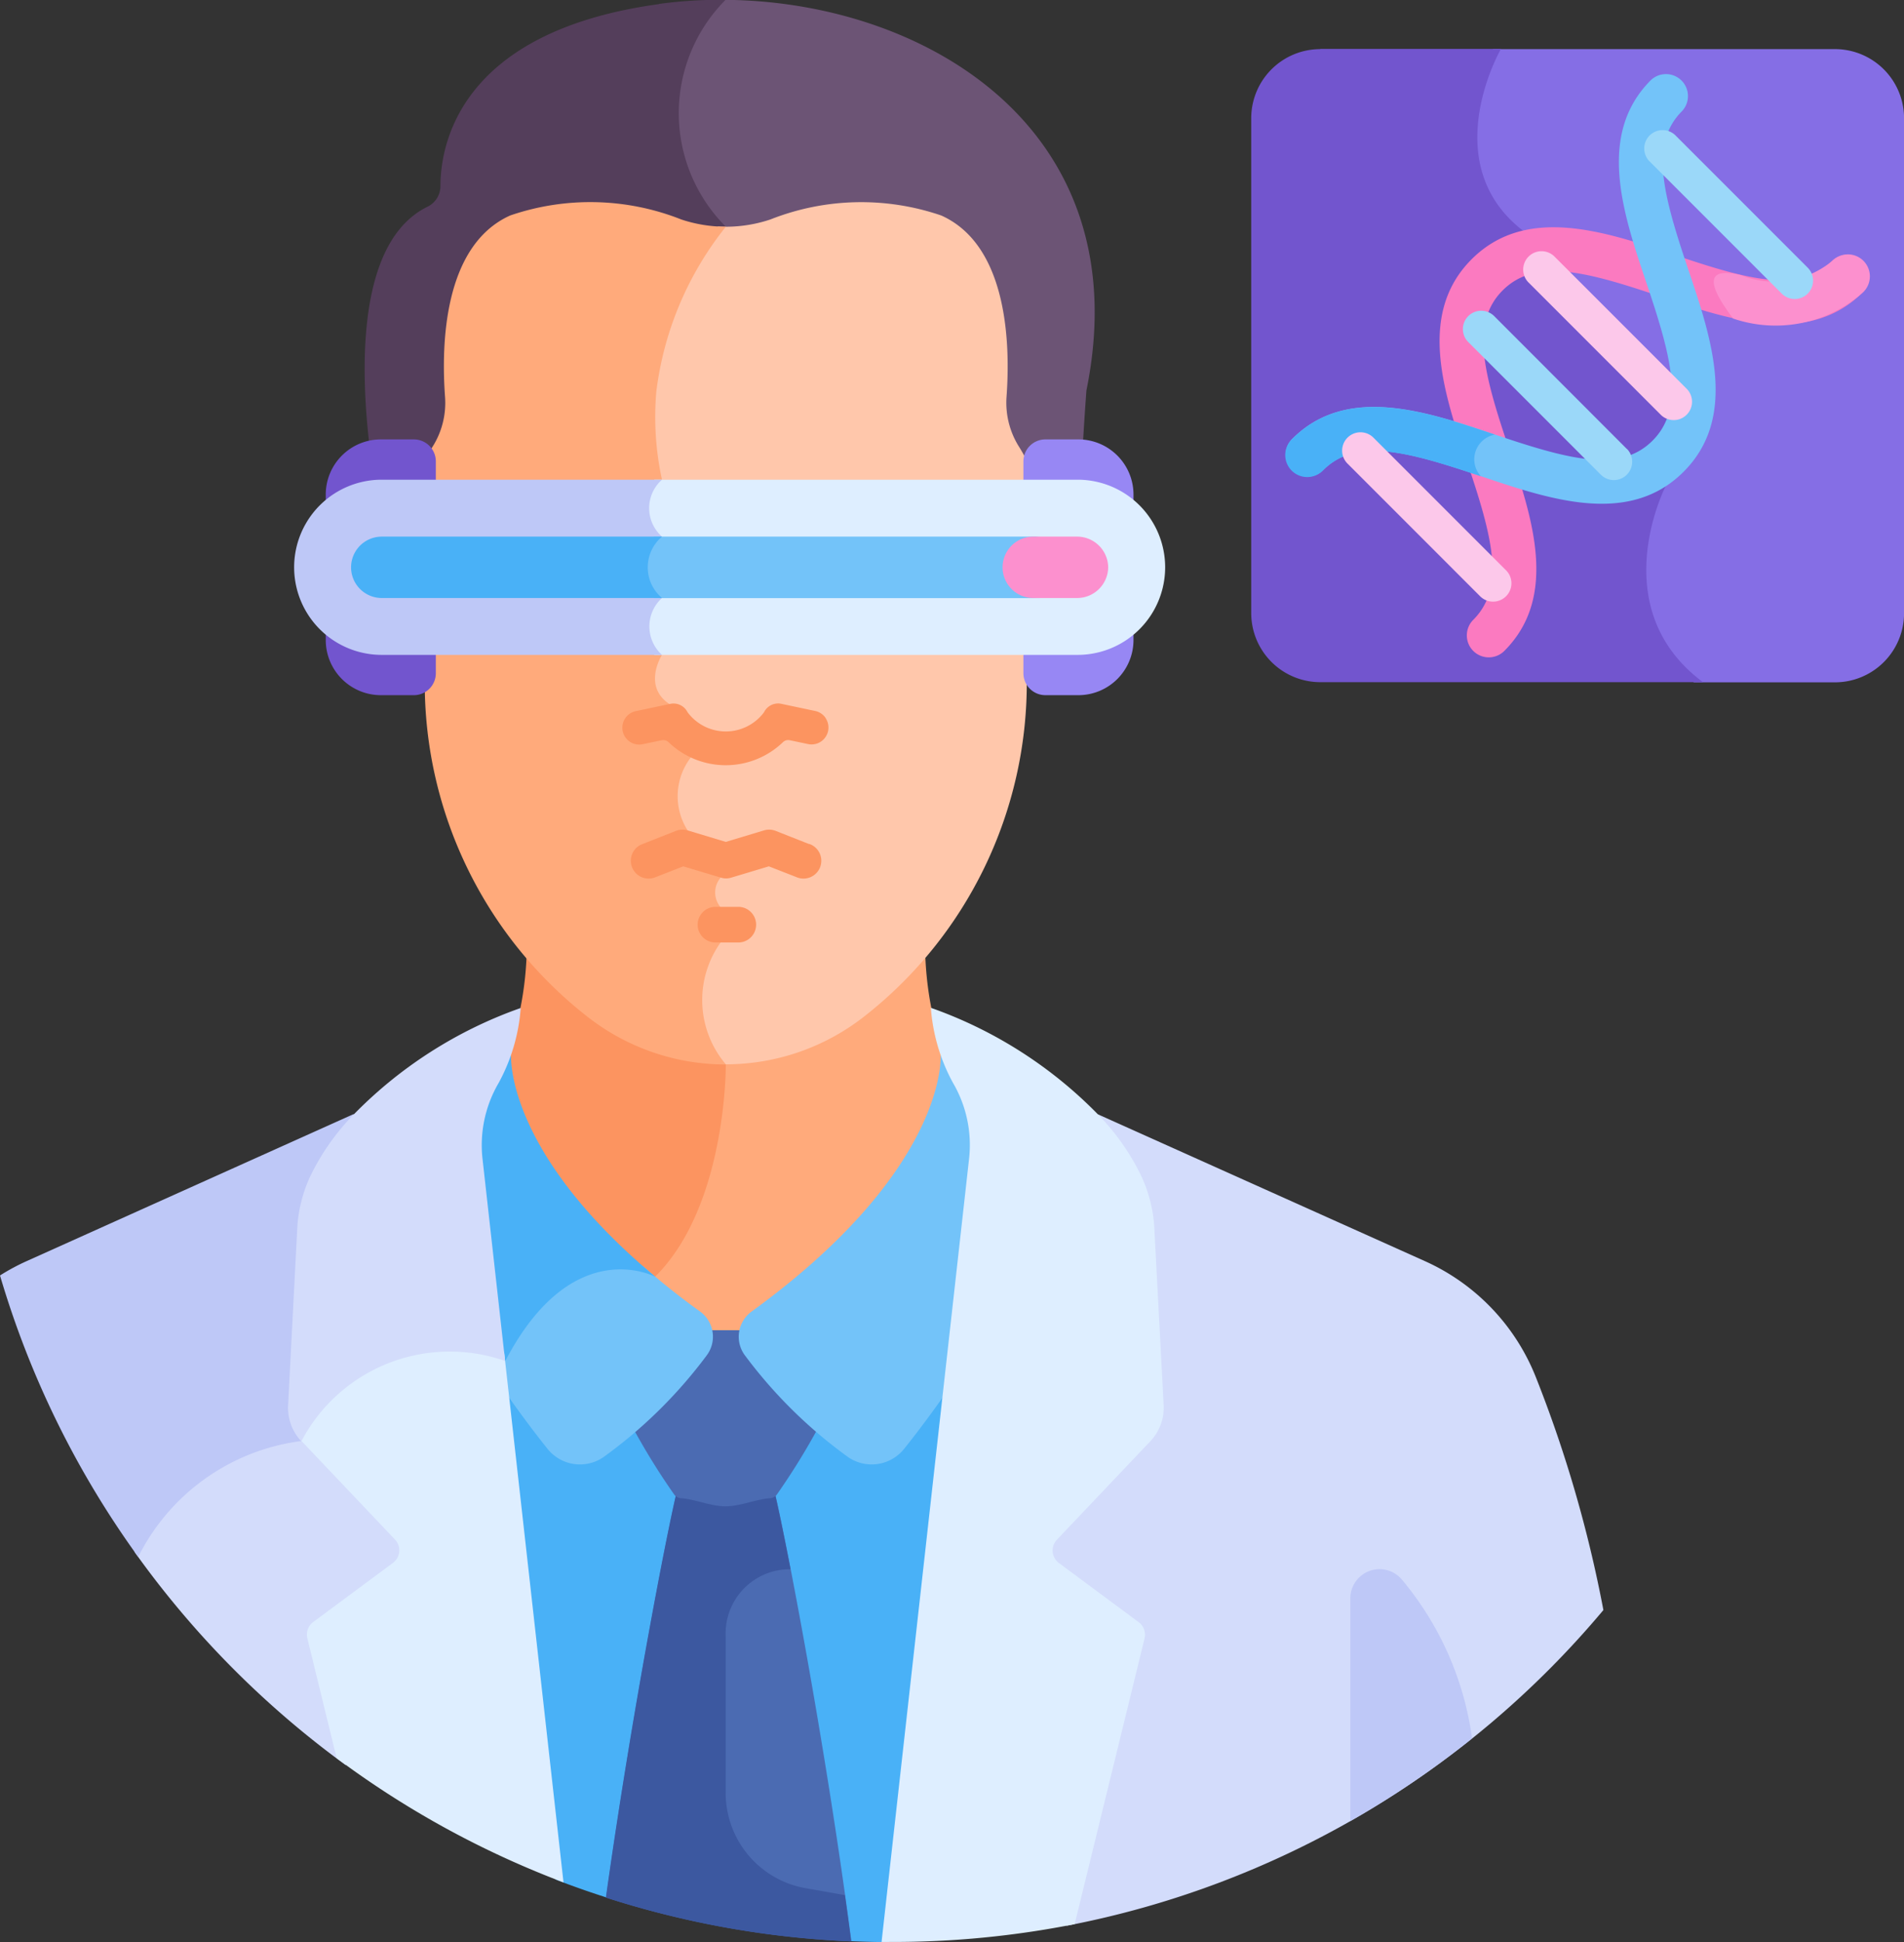 <svg xmlns="http://www.w3.org/2000/svg" width="35.596" height="36.299" viewBox="0 0 35.596 36.299">
  <rect x="0" y="0" width="35.596" height="36.299" fill="#333333" stroke="none"/>
  <g id="scientist" transform="translate(-0.704 -0.003)">
    <path id="Path_1731" data-name="Path 1731" d="M182.14,249.266a7.949,7.949,0,0,1-1.146,1.1,4.194,4.194,0,0,1-2.572.879c-.1,0-.2,0-.293-.011a2.54,2.54,0,0,0,.186.292,6.379,6.379,0,0,1-1.231,3.808,1.628,1.628,0,0,0-.409-.105,15.026,15.026,0,0,0,1.2.964.478.478,0,0,1,.2.41h.7a.478.478,0,0,1,.2-.41c2.84-2.061,3.431-3.79,3.549-4.522l.1-.041a6.3,6.3,0,0,1-.477-2.361Z" transform="translate(-164.148 -231.591)" fill="#ffaa7b"/>
    <path id="Path_1732" data-name="Path 1732" d="M146.078,251.488a2.525,2.525,0,0,1-.167-.25,4.192,4.192,0,0,1-2.406-.876,7.95,7.95,0,0,1-1.147-1.1,6.209,6.209,0,0,1-.5,2.4h.119c.1.631.557,2,2.5,3.693a1.244,1.244,0,0,1,.278.1C146.1,254.125,146.078,251.488,146.078,251.488Z" transform="translate(-131.805 -231.591)" fill="#fc9460"/>
    <path id="Path_1733" data-name="Path 1733" d="M150.072,351.676c-.333.487-.653.9-.863,1.167a.675.675,0,0,1-.9.137A8.684,8.684,0,0,1,146.4,351.1a.47.47,0,0,1-.082-.406h-.727a.47.47,0,0,1-.082.406,8.683,8.683,0,0,1-1.906,1.878.675.675,0,0,1-.9-.137c-.21-.264-.53-.68-.863-1.167l-.11-.024,1.041,9.309q.469.182.952.336l4.579.818c.234.01.47.016.707.017l1.174-10.5Z" transform="translate(-131.683 -325.831)" fill="#49b1f7"/>
    <path id="Path_1734" data-name="Path 1734" d="M171.165,392.752a.164.164,0,0,1-.069-.021c-.178.718-.846,4.146-1.333,7.62a17.318,17.318,0,0,0,4.586.819c-.489-3.736-1.252-7.665-1.444-8.439a.163.163,0,0,1-.069.021c-.276.019-.556.151-.836.151S171.442,392.771,171.165,392.752Z" transform="translate(-157.728 -364.885)" fill="#4b6bb2"/>
    <path id="Path_1735" data-name="Path 1735" d="M173.5,400.176a1.807,1.807,0,0,1-1.5-1.78v-2.928a1.2,1.2,0,0,1,1.212-1.254c-.14-.722-.251-1.248-.309-1.483a.163.163,0,0,1-.069.021c-.276.019-.556.151-.836.151s-.56-.132-.836-.151a.164.164,0,0,1-.069-.021c-.178.718-.846,4.146-1.333,7.62a17.317,17.317,0,0,0,4.586.819q-.057-.432-.118-.865Z" transform="translate(-157.729 -364.884)" fill="#3c58a0"/>
    <path id="Path_1736" data-name="Path 1736" d="M178.948,351.1a.47.47,0,0,1-.082-.406h-.727a.47.47,0,0,1-.082.406,9.913,9.913,0,0,1-1.3,1.4,12.765,12.765,0,0,0,.787,1.272.173.173,0,0,0,.118.061c.276.019.556.151.836.151s.56-.132.836-.151a.173.173,0,0,0,.118-.061,12.763,12.763,0,0,0,.787-1.272A9.917,9.917,0,0,1,178.948,351.1Z" transform="translate(-164.23 -325.83)" fill="#4b6bb2"/>
    <path id="Path_1737" data-name="Path 1737" d="M208.507,278.01s.16,2.119-3.533,4.8a.582.582,0,0,0-.123.825,8.875,8.875,0,0,0,1.931,1.9.777.777,0,0,0,1.043-.159c.24-.3.558-.719.883-1.195l.47-4.2a2.355,2.355,0,0,0-.124-1.067,2.758,2.758,0,0,1-.476-.828C208.533,278.035,208.507,278.01,208.507,278.01Z" transform="translate(-190.217 -258.297)" fill="#73c3f9"/>
    <path id="Path_1738" data-name="Path 1738" d="M144.673,334.006c-.4-.287-.746-.567-1.058-.84a1.765,1.765,0,0,0-.954.027,3.06,3.06,0,0,0-1.681,1.609l-.109-.032.068.608c.325.476.642.893.883,1.195a.777.777,0,0,0,1.043.159,8.875,8.875,0,0,0,1.931-1.9A.582.582,0,0,0,144.673,334.006Z" transform="translate(-130.883 -309.494)" fill="#73c3f9"/>
    <path id="Path_1739" data-name="Path 1739" d="M138.38,282.164c-2.837-2.367-2.7-4.154-2.7-4.154s-.026.025-.071.073a2.761,2.761,0,0,1-.476.828,2.355,2.355,0,0,0-.124,1.067l.415,3.709c.094.028.147.049.147.049C136.83,281.327,138.38,282.164,138.38,282.164Z" transform="translate(-125.421 -258.297)" fill="#49b1f7"/>
    <path id="Path_1740" data-name="Path 1740" d="M187.834,0a3.078,3.078,0,0,0,0,4.246c-.024.032-.055.073-.09.123a2.639,2.639,0,0,0,1.063-.124,4.619,4.619,0,0,1,3.2-.075c1.251.563,1.146,2.284,1.077,3.237a1.547,1.547,0,0,0,.234.944,2.87,2.87,0,0,1,.256.515,4.8,4.8,0,0,1,.178.807,1.884,1.884,0,0,1,.843-.161c.029-1,.121-2.212.121-2.212,1.007-4.934-3.1-7.324-6.879-7.3Z" transform="translate(-173.701 0)" fill="#6c5475"/>
    <path id="Path_1741" data-name="Path 1741" d="M111.626.081c-3.735.509-4.09,2.626-4.092,3.4a.428.428,0,0,1-.237.385c-1.943.945-.9,5.642-.9,5.642a2.465,2.465,0,0,1,.693.166,4.755,4.755,0,0,1,.184-.823,2.858,2.858,0,0,1,.25-.5,1.533,1.533,0,0,0,.234-.936c-.07-.95-.178-2.681,1.076-3.245a4.619,4.619,0,0,1,3.2.075,2.636,2.636,0,0,0,.727.133c.065-.089.105-.14.105-.14a3,3,0,0,1,0-4.237,8.625,8.625,0,0,0-1.244.077Z" transform="translate(-98.596 -0.002)" fill="#543e5b"/>
    <path id="Path_1742" data-name="Path 1742" d="M186.453,58.248a2.873,2.873,0,0,0-.256-.515,1.547,1.547,0,0,1-.234-.944c.069-.953.032-2.816-1.219-3.379a4.619,4.619,0,0,0-3.2.075,2.637,2.637,0,0,1-.985.13l.012.013a5.981,5.981,0,0,0-1.265,3.074,8.139,8.139,0,0,0,.093,1.617.9.9,0,0,0-.233.554.794.794,0,0,0,.207.536.916.916,0,0,0-.233.551.858.858,0,0,0,.235.6.9.9,0,0,0-.206.531.8.8,0,0,0,.219.547.736.736,0,0,0,.182.973l.366.915a1.306,1.306,0,0,0-.03,1.431l.577.828a.5.5,0,0,0,.022.587v.59a1.971,1.971,0,0,0,.072,2.311l.133,0a4.194,4.194,0,0,0,2.572-.879,7.913,7.913,0,0,0,3.059-6.293l.3-2.153A3.445,3.445,0,0,0,186.453,58.248Z" transform="translate(-166.441 -49.379)" fill="#ffc7ab"/>
    <path id="Path_1743" data-name="Path 1743" d="M123.115,67v-.666a.426.426,0,0,1,0-.548L122.5,64.9a1.191,1.191,0,0,1,.059-1.362l-.4-1c-.509-.337-.138-.919-.138-.919a.717.717,0,0,1,0-1.063.749.749,0,0,1,0-1.147.71.71,0,0,1,0-1.063,5.511,5.511,0,0,1-.106-1.646,6.136,6.136,0,0,1,1.3-3.082,2.638,2.638,0,0,1-.832-.135,4.619,4.619,0,0,0-3.2-.075c-1.254.564-1.288,2.437-1.218,3.387a1.533,1.533,0,0,1-.234.936,2.858,2.858,0,0,0-.25.5,3.442,3.442,0,0,0-.195,1.718l.3,2.154a7.913,7.913,0,0,0,3.059,6.293,4.194,4.194,0,0,0,2.572.879,1.855,1.855,0,0,1-.1-2.28Z" transform="translate(-108.941 -49.378)" fill="#ffaa7b"/>
    <path id="Path_1744" data-name="Path 1744" d="M285.861,308.891a17.355,17.355,0,0,0,10.037-5.9,23.79,23.79,0,0,0-1.261-4.348,3.986,3.986,0,0,0-2.076-2.173l-6.114-2.744-.033.115a4.362,4.362,0,0,1,.674.979,2.617,2.617,0,0,1,.274,1.042l.171,3.3a.909.909,0,0,1-.249.673l-1.747,1.841a.292.292,0,0,0,.038.435l1.492,1.106a.292.292,0,0,1,.109.3Z" transform="translate(-265.218 -272.898)" fill="#d3dcfb"/>
    <path id="Path_1745" data-name="Path 1745" d="M247.49,269.8a2.616,2.616,0,0,0-.274-1.042,4.36,4.36,0,0,0-.783-1.094,8.153,8.153,0,0,0-3.121-1.989,3.449,3.449,0,0,0,.412,1.4,2.3,2.3,0,0,1,.3,1.439l-1.634,14.619.185,0A17.449,17.449,0,0,0,246,282.8l1.308-5.343a.292.292,0,0,0-.11-.3l-1.492-1.106a.292.292,0,0,1-.038-.435l1.747-1.841a.91.91,0,0,0,.249-.673Z" transform="translate(-225.205 -246.837)" fill="#deeeff"/>
    <path id="Path_1746" data-name="Path 1746" d="M48.669,377.283a.906.906,0,0,1-.141-.2c-.021.032-.043.064-.064.1a4.324,4.324,0,0,0-1.729.658,3.753,3.753,0,0,0-1.327,1.513,17.467,17.467,0,0,0,3.95,3.986l-.58-2.37a.292.292,0,0,1,.11-.3l1.492-1.106a.292.292,0,0,0,.038-.435Z" transform="translate(-42.189 -350.348)" fill="#d3dcfb"/>
    <path id="Path_1747" data-name="Path 1747" d="M10.433,296.471a3.981,3.981,0,0,0-.5.269A17.3,17.3,0,0,0,12.517,302a3.973,3.973,0,0,1,3.05-2.166l.062-.1a.909.909,0,0,1-.169-.575l.171-3.3a2.616,2.616,0,0,1,.274-1.042,4.362,4.362,0,0,1,.674-.979l-.033-.115Z" transform="translate(-9.229 -272.9)" fill="#bec8f7"/>
    <path id="Path_1748" data-name="Path 1748" d="M92.13,354.951a3.354,3.354,0,0,0-1.3-.137,3.286,3.286,0,0,0-2.518,1.664l-.016,0a.892.892,0,0,0,.079.1l1.747,1.841a.292.292,0,0,1-.038.435l-1.492,1.106a.292.292,0,0,0-.11.3l.549,2.244a17.333,17.333,0,0,0,4.241,2.322L92.16,354.9Z" transform="translate(-82.033 -329.643)" fill="#deeeff"/>
    <path id="Path_1749" data-name="Path 1749" d="M89.946,272.275l-.42-3.758a2.3,2.3,0,0,1,.3-1.439,3.45,3.45,0,0,0,.412-1.4,8.153,8.153,0,0,0-3.121,1.989,4.359,4.359,0,0,0-.783,1.094,2.616,2.616,0,0,0-.274,1.042l-.171,3.3a.909.909,0,0,0,.248.673A3.133,3.133,0,0,1,89.946,272.275Z" transform="translate(-79.799 -246.837)" fill="#d3dcfb"/>
    <path id="Path_1750" data-name="Path 1750" d="M97.477,120.616h-.621a1.031,1.031,0,0,1-1.028-1.028v-2.724a1.031,1.031,0,0,1,1.028-1.028h.621a.411.411,0,0,1,.409.409v3.962A.41.41,0,0,1,97.477,120.616Z" transform="translate(-89.034 -107.621)" fill="#7255ce"/>
    <path id="Path_1751" data-name="Path 1751" d="M280.832,120.616h-.621a.411.411,0,0,1-.409-.409v-3.962a.411.411,0,0,1,.409-.409h.621a1.031,1.031,0,0,1,1.028,1.028v2.724A1.031,1.031,0,0,1,280.832,120.616Z" transform="translate(-259.965 -107.621)" fill="#9787f4"/>
    <path id="Path_1752" data-name="Path 1752" d="M187.291,126.46h-7.912a.882.882,0,0,0-.209.525.794.794,0,0,0,.207.536.916.916,0,0,0-.233.551.858.858,0,0,0,.235.6.9.9,0,0,0-.206.531.792.792,0,0,0,.207.531h7.912a1.637,1.637,0,1,0,0-3.274Z" transform="translate(-166.442 -117.492)" fill="#deeeff"/>
    <path id="Path_1753" data-name="Path 1753" d="M94.373,126.46h-5.24a1.637,1.637,0,1,0,0,3.274h5.24a.717.717,0,0,1,0-1.063.749.749,0,0,1,0-1.147A.71.71,0,0,1,94.373,126.46Z" transform="translate(-81.293 -117.492)" fill="#bec8f7"/>
    <path id="Path_1754" data-name="Path 1754" d="M186.031,142.033a.581.581,0,0,1,.574-.573h-7.23a.914.914,0,0,0-.232.549.857.857,0,0,0,.234.6H186.6A.581.581,0,0,1,186.031,142.033Z" transform="translate(-166.442 -131.428)" fill="#73c3f9"/>
    <path id="Path_1755" data-name="Path 1755" d="M108.31,141.46h-5.24a.573.573,0,1,0,0,1.147h5.24A.749.749,0,0,1,108.31,141.46Z" transform="translate(-95.229 -131.428)" fill="#49b1f7"/>
    <path id="Path_1756" data-name="Path 1756" d="M276.277,142.033a.581.581,0,0,0-.573-.573h-.828a.573.573,0,0,0,0,1.147h.828A.581.581,0,0,0,276.277,142.033Z" transform="translate(-254.855 -131.428)" fill="#fc90ce"/>
    <g id="Group_3406" data-name="Group 3406" transform="translate(12.352 13.153)">
      <path id="Path_1757" data-name="Path 1757" d="M179.782,218.973l-.619-.244a.333.333,0,0,0-.218-.009l-.714.215-.714-.215a.333.333,0,0,0-.218.009l-.619.244a.333.333,0,1,0,.244.619l.512-.2.7.21a.33.33,0,0,0,.2,0l.7-.21.512.2a.333.333,0,1,0,.244-.619Z" transform="translate(-176.31 -216.351)" fill="#fc9460"/>
      <path id="Path_1758" data-name="Path 1758" d="M194.654,239.055h-.427a.333.333,0,1,0,0,.666h.427a.333.333,0,1,0,0-.666Z" transform="translate(-192.499 -235.257)" fill="#fc9460"/>
      <path id="Path_1759" data-name="Path 1759" d="M178.016,185.766a.314.314,0,0,0-.2-.137l-.616-.13a.294.294,0,0,0-.336.147l-.007.012a.891.891,0,0,1-1.422,0l-.007-.011a.294.294,0,0,0-.337-.147l-.616.13a.316.316,0,1,0,.13.618l.343-.072a.142.142,0,0,1,.129.038,1.544,1.544,0,0,0,2.136,0,.141.141,0,0,1,.129-.038l.343.072a.316.316,0,0,0,.329-.482Z" transform="translate(-174.225 -185.492)" fill="#fc9460"/>
    </g>
    <path id="Path_1760" data-name="Path 1760" d="M404.787,12.957h-6.4l.02.02c-.2.392-1.038,2.273.466,3.448l.457.756,2.568,2.643-.379,1.267c-.079.163-1.075,2.314.628,3.7h2.642a1.292,1.292,0,0,0,1.288-1.288V14.245A1.292,1.292,0,0,0,404.787,12.957Z" transform="translate(-369.776 -12.036)" fill="#856ee5"/>
    <path id="Path_1761" data-name="Path 1761" d="M341.153,12.957a1.292,1.292,0,0,0-1.288,1.288V23.5a1.292,1.292,0,0,0,1.288,1.288h7.158c-1.867-1.388-.7-3.658-.7-3.658l.4-1.336-2.6-2.679-.461-.762c-1.647-1.268-.416-3.4-.416-3.4h-3.376Z" transform="translate(-315.769 -12.036)" fill="#7255ce"/>
    <g id="Group_3407" data-name="Group 3407" transform="translate(27.617 4.255)">
      <path id="Path_1762" data-name="Path 1762" d="M390.153,67.9a.411.411,0,0,1,0-.581c.612-.612.352-1.564-.114-2.947-.439-1.3-.935-2.772.083-3.791s2.492-.522,3.791-.083c1.383.467,2.335.726,2.947.114a.411.411,0,0,1,.581.581c-1.019,1.019-2.491.522-3.791.083-1.383-.467-2.335-.726-2.947-.114s-.352,1.564.114,2.947c.439,1.3.935,2.772-.083,3.791A.411.411,0,0,1,390.153,67.9Z" transform="translate(-389.523 -59.987)" fill="#fb7ac0"/>
    </g>
    <path id="Path_1763" data-name="Path 1763" d="M464.057,67.291a1.7,1.7,0,0,1-1.712.257c-.741-.172-.537.28-.135.814a2.459,2.459,0,0,0,2.428-.489.411.411,0,1,0-.581-.581Z" transform="translate(-429.105 -62.406)" fill="#fc90ce"/>
    <g id="Group_3408" data-name="Group 3408" transform="translate(24.741 1.38)">
      <path id="Path_1764" data-name="Path 1764" d="M349.092,26.844a.411.411,0,0,1,0-.581c1.019-1.019,2.492-.522,3.791-.083,1.383.467,2.335.726,2.947.114s.352-1.564-.114-2.947c-.439-1.3-.935-2.772.083-3.791a.411.411,0,0,1,.581.581c-.612.612-.352,1.564.114,2.947.439,1.3.935,2.772-.083,3.791s-2.491.522-3.791.083c-1.383-.467-2.335-.726-2.947-.114A.411.411,0,0,1,349.092,26.844Z" transform="translate(-348.972 -19.436)" fill="#73c3f9"/>
      <path id="Path_1765" data-name="Path 1765" d="M352.883,107.8c-1.3-.438-2.772-.935-3.791.083a.411.411,0,1,0,.581.581c.612-.612,1.564-.352,2.947.114A.469.469,0,0,1,352.883,107.8Z" transform="translate(-348.972 -101.054)" fill="#49b1f7"/>
    </g>
    <path id="Path_1766" data-name="Path 1766" d="M446.511,36.833l-2.479-2.479a.343.343,0,0,0-.485.485l2.479,2.479a.343.343,0,0,0,.485-.485Z" transform="translate(-412.007 -31.823)" fill="#9bd8f9"/>
    <path id="Path_1767" data-name="Path 1767" d="M414.591,68.755l-2.479-2.479a.343.343,0,0,0-.485.485l2.479,2.479a.343.343,0,0,0,.485-.485Z" transform="translate(-382.35 -61.482)" fill="#fcc8ea"/>
    <path id="Path_1768" data-name="Path 1768" d="M398.776,84.569,396.3,82.09a.343.343,0,1,0-.485.485l2.479,2.479a.343.343,0,0,0,.485-.485Z" transform="translate(-367.657 -76.175)" fill="#9bd8f9"/>
    <path id="Path_1769" data-name="Path 1769" d="M366.855,116.49l-2.479-2.479a.343.343,0,0,0-.485.485l2.479,2.479a.343.343,0,1,0,.485-.485Z" transform="translate(-337.999 -105.833)" fill="#fcc8ea"/>
    <path id="Path_1772" data-name="Path 1772" d="M366.966,413.835a.546.546,0,0,0-.966.348v4.163a17.4,17.4,0,0,0,2.276-1.546A5.854,5.854,0,0,0,366.966,413.835Z" transform="translate(-340.051 -384.309)" fill="#bec8f7"/>
  </g>
</svg>
